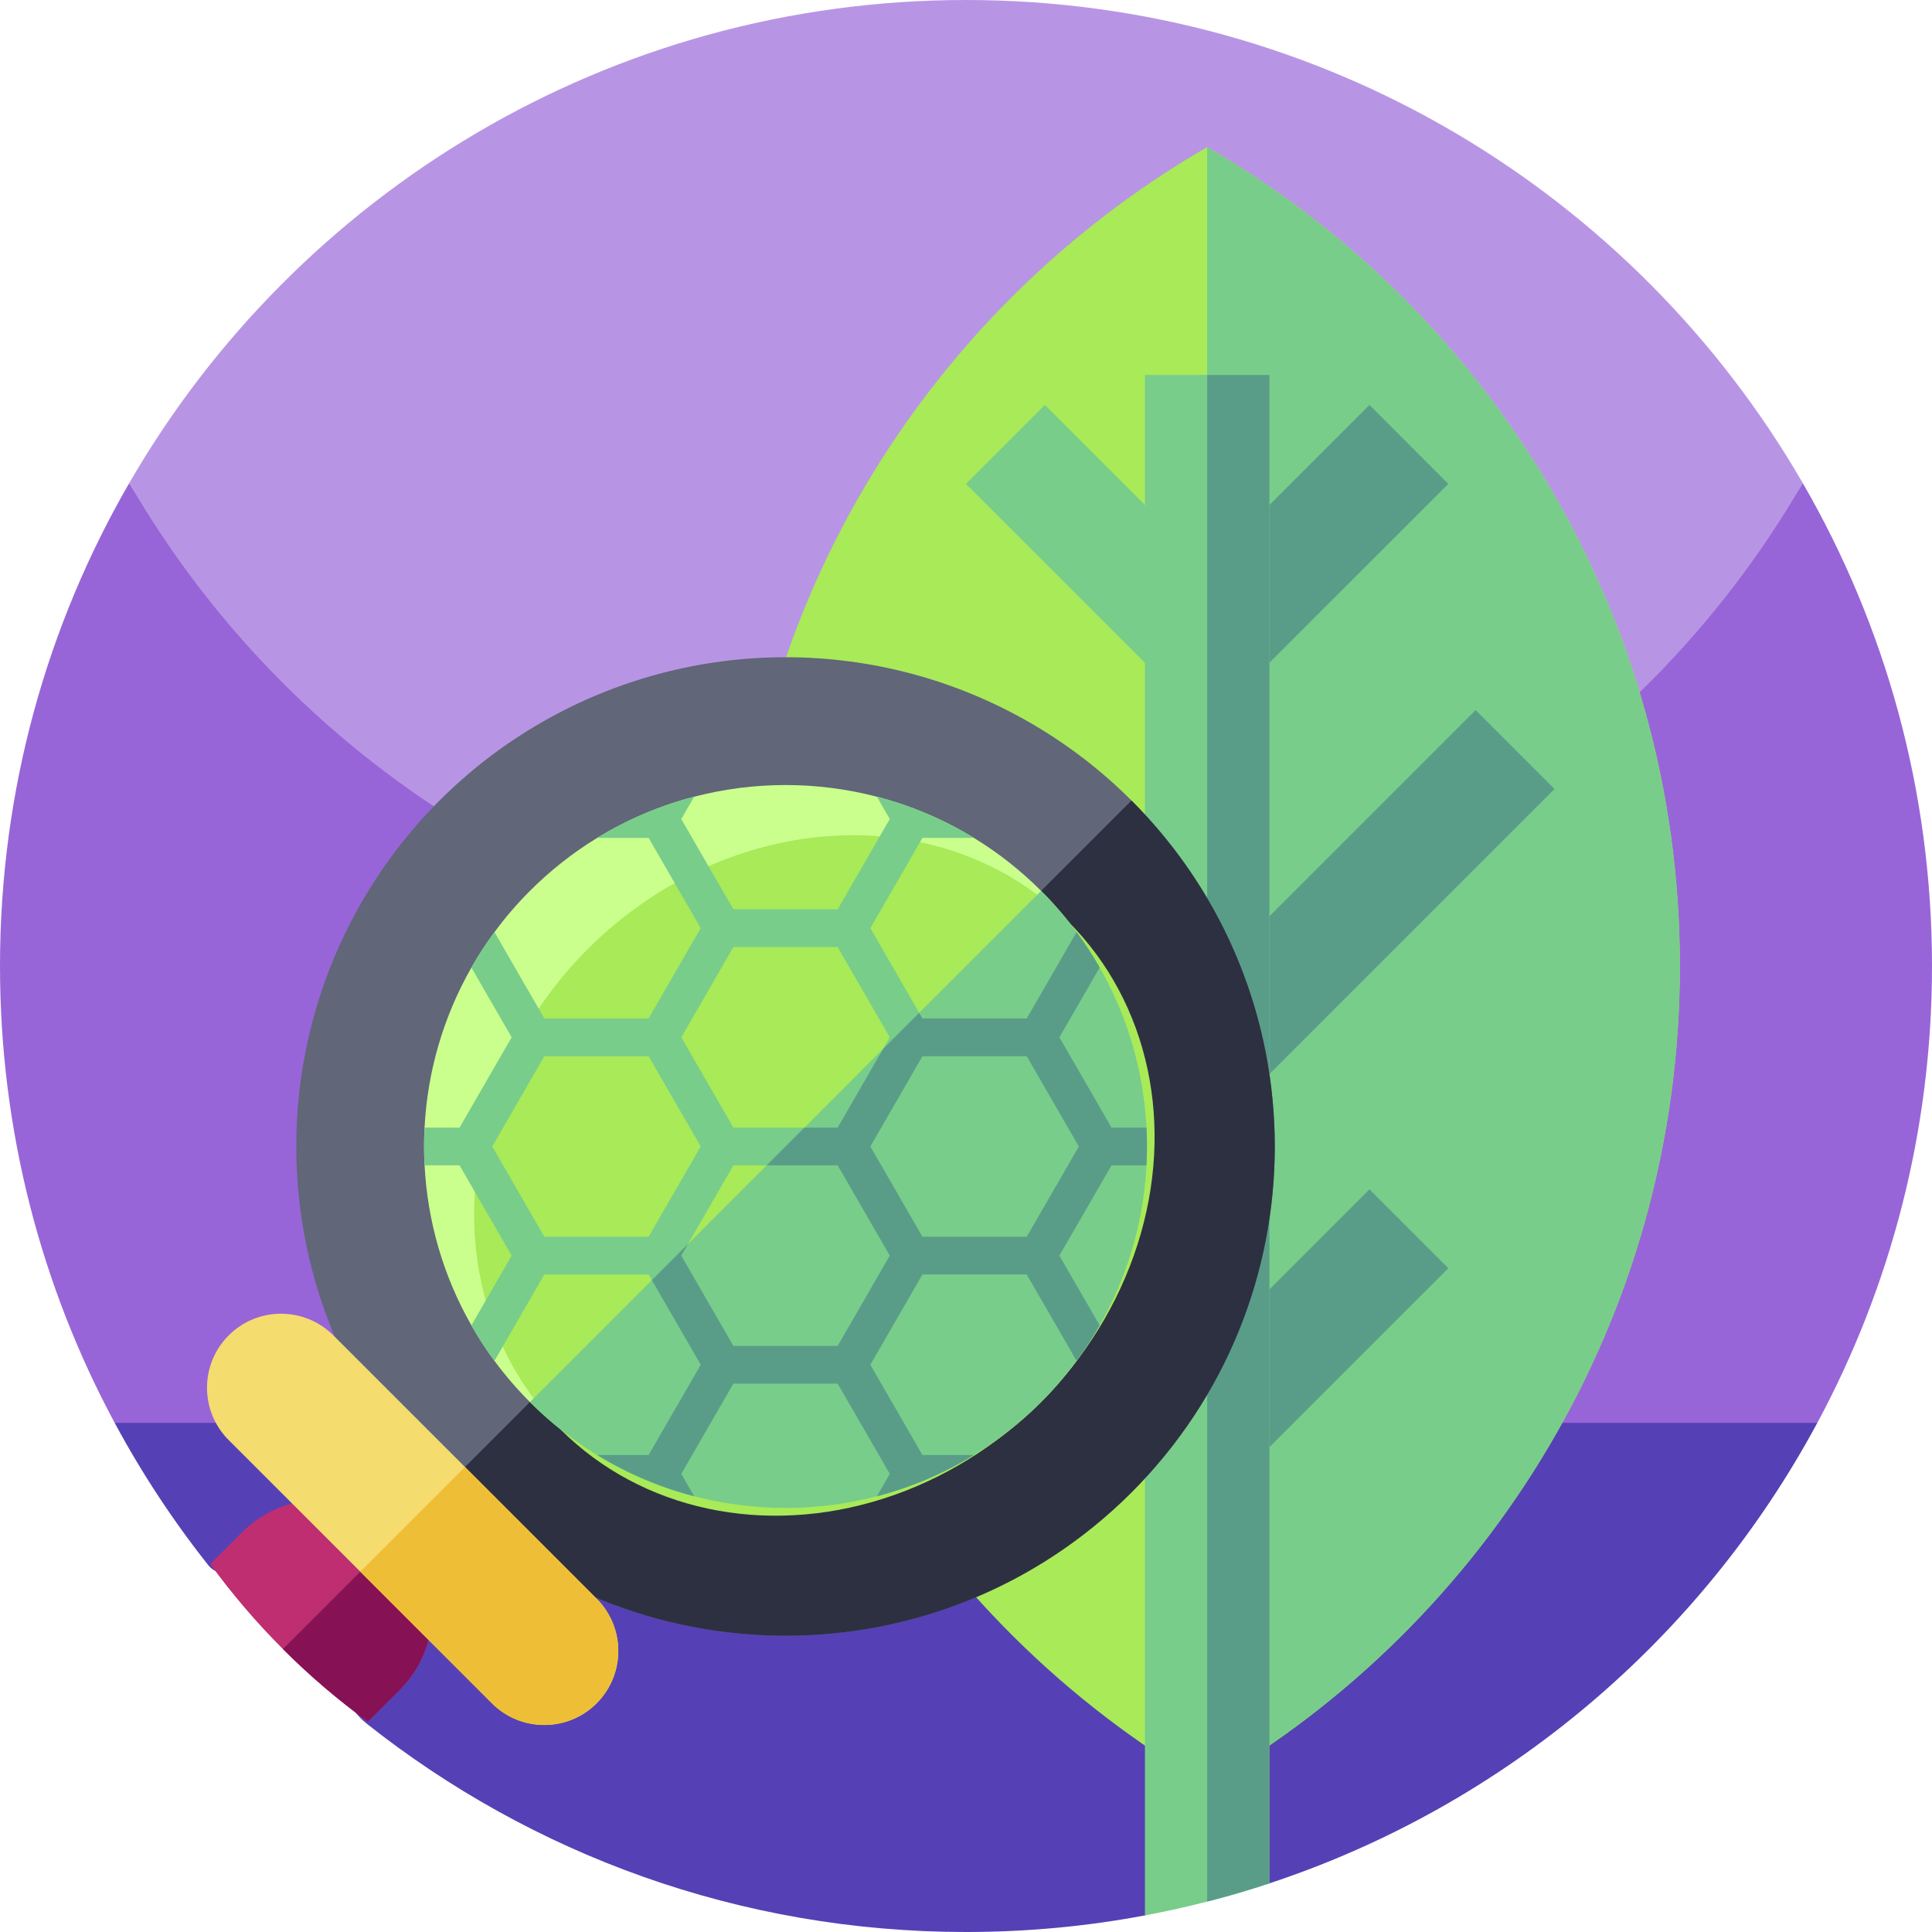 <svg id="Capa_1" enable-background="new 0 0 512 512" height="512" viewBox="0 0 512 512" width="512" xmlns="http://www.w3.org/2000/svg"><g><g><path d="m0 256c0 43.79 11 85.02 30.39 121.07l225.61 49.67 225.61-49.67c19.39-36.05 30.39-77.28 30.39-121.07 0-46.63-12.47-90.34-34.26-128-41.698 72.091-399.22 76.52-443.48 0-21.79 37.66-34.26 81.37-34.26 128z" fill="#9865d8"/><path d="m34.26 128c44.26 76.52 126.99 128 221.74 128s177.48-51.48 221.74-128c-.01-.02-.03-.05-.04-.07-44.27-76.48-126.98-127.93-221.7-127.93s-177.43 51.45-221.7 127.93c-.01.02-.03.05-.04.07z" fill="#b895e4"/><path d="m481.61 377.07c-30.76 57.2-82.64 101.37-145.21 122.04-5.42 1.8-10.925-12.92-16.496-11.51-5.43 1.4-10.914 18.97-16.485 20-15.37 2.9-31.21 4.4-47.42 4.4-60.027 0-115.226-20.661-158.877-55.258-10.35-8.203-6.121-24.107-15.082-33.787-4.472-4.83-22.689-2.916-26.782-8.081-9.353-11.802-17.687-24.448-24.869-37.806h451.221z" fill="#5541b5"/></g><g><path d="m445.179 256c0 92.727-50.393 173.686-125.274 217.01-74.881-43.324-125.262-124.283-125.262-217.01s50.381-173.686 125.262-217.01c74.88 43.324 125.274 124.284 125.274 217.01z" fill="#a8ea58"/><g fill="#78cd8a"><path d="m319.904 192.146-63.916-63.916 20.911-20.909 43.005 43.006 43.007-43.007 20.91 20.91z"/><path d="m319.904 400.006-63.916-63.915 20.911-20.91 43.005 43.006 43.008-43.006 20.909 20.91z"/><path d="m319.904 301.14-92.054-92.053 20.91-20.911 71.144 71.145 71.145-71.145 20.91 20.911z"/><path d="m445.179 256c0 92.727-50.393 173.686-125.274 217.01v-434.02c74.88 43.324 125.274 124.284 125.274 217.01z"/></g><path d="m383.821 336.089-63.917 63.917v-41.813l43.011-43.01z" fill="#599d89"/><path d="m383.821 128.238-63.917 63.902v-41.813l43.011-43.011z" fill="#599d89"/><path d="m411.958 209.084-92.054 92.053v-41.813l71.147-71.147z" fill="#599d89"/><path d="m336.4 99.37v399.74c-5.42 1.8-10.92 3.42-16.49 4.83-5.43 1.4-10.92 2.63-16.49 3.66v-408.23z" fill="#78cd8a"/><path d="m336.4 99.37v399.74c-5.42 1.8-10.92 3.42-16.49 4.83v-404.57z" fill="#599d89"/></g><g><circle cx="208.175" cy="303.825" fill="#616679" r="129.655"/><path d="m299.855 395.505c-50.635 50.635-132.726 50.635-183.36 0l183.36-183.36c50.635 50.635 50.634 132.726 0 183.36z" fill="#2d3041"/><path d="m105.928 447.841-8.434 8.434c-7.877-5.734-15.406-12.149-22.513-19.256s-13.522-14.636-19.256-22.513l8.434-8.434c11.535-11.535 30.234-11.535 41.769 0 5.765 5.765 8.652 13.325 8.647 20.884.005 7.561-2.883 15.121-8.647 20.885z" fill="#bf2e70"/><path d="m105.928 447.841-8.434 8.434c-7.877-5.734-15.406-12.149-22.513-19.256l30.947-30.947c5.765 5.765 8.652 13.325 8.647 20.884.005 7.561-2.883 15.121-8.647 20.885z" fill="#871155"/><path d="m303.82 308.83c-.75 14.7-4.89 29.26-12.4 42.41-1.83 3.229-3.87 6.37-6.11 9.41-2.82 3.81-5.95 7.46-9.4 10.91-5.49 5.49-11.48 10.17-17.82 14.04-8.09 4.96-16.76 8.6-25.7 10.92-15.86 4.13-32.57 4.13-48.43 0-8.94-2.32-17.61-5.96-25.7-10.92-6.35-3.87-12.33-8.55-17.82-14.04-3.45-3.45-6.58-7.1-9.4-10.91-2.24-3.04-4.29-6.18-6.11-9.41-7.52-13.15-11.65-27.71-12.41-42.41-.18-3.33-.18-6.67-.01-10 .76-14.7 4.9-29.26 12.42-42.42 1.83-3.23 3.87-6.37 6.12-9.4 2.8-3.82 5.94-7.47 9.39-10.92 5.49-5.49 11.47-10.17 17.82-14.04 8.09-4.95 16.76-8.59 25.7-10.91 15.86-4.13 32.57-4.13 48.43 0 8.94 2.32 17.61 5.96 25.7 10.91 6.34 3.87 12.33 8.55 17.82 14.04 3.45 3.45 6.58 7.1 9.39 10.92 2.25 3.03 4.29 6.17 6.12 9.4 7.51 13.16 11.65 27.72 12.41 42.42.17 3.33.17 6.67-.01 10z" fill="#cbff8d"/><ellipse cx="215.868" cy="311.519" fill="#a8ea58" rx="95.168" ry="84.906" transform="matrix(.707 -.707 .707 .707 -157.051 243.884)"/><path d="m275.906 371.556c-37.409 37.409-98.054 37.409-135.462 0l135.463-135.463c37.408 37.41 37.408 98.055-.001 135.463z" fill="#78cd8a"/><path d="m158.107 451.395c-3.829 3.829-8.85 5.749-13.871 5.744s-10.042-1.915-13.871-5.744l-69.76-69.76c-7.659-7.659-7.659-20.083 0-27.742 3.829-3.829 8.85-5.749 13.871-5.744s10.042 1.915 13.871 5.744l69.76 69.76c7.659 7.659 7.659 20.083 0 27.742z" fill="#f5dc6e"/><path d="m158.107 451.395c-3.829 3.829-8.85 5.749-13.871 5.744s-10.042-1.915-13.871-5.744l-34.88-34.88 27.742-27.742 34.88 34.88c7.659 7.659 7.659 20.083 0 27.742z" fill="#eebf36"/><path d="m303.83 298.83h-9.27l-6.9-11.97-6.91-11.96 6.91-11.96 3.76-6.53c-1.83-3.23-3.87-6.37-6.12-9.4l-6.3 10.93-6.91 11.96h-27.63l-6.9-11.96-6.91-11.97 6.91-11.96 6.9-11.96h13.63c-8.09-4.95-16.76-8.59-25.7-10.91l3.41 5.91-6.9 11.96-6.91 11.96h-27.63l-6.91-11.96-6.9-11.96 3.41-5.91c-8.94 2.32-17.61 5.96-25.7 10.91h13.63l6.9 11.96 6.91 11.96-6.91 11.97-6.9 11.96h-27.63l-6.91-11.96-6.3-10.93c-2.25 3.03-4.29 6.17-6.12 9.4l3.76 6.53 6.91 11.96-6.91 11.96-6.9 11.97h-9.28c-.17 3.33-.17 6.67.01 10h9.27l6.9 11.96 6.91 11.96-6.91 11.96-3.76 6.53c1.82 3.229 3.87 6.37 6.11 9.41l6.31-10.94 6.91-11.96h27.63l6.9 11.96 6.91 11.97-6.91 11.96-6.9 11.96h-13.63c8.09 4.96 16.76 8.6 25.7 10.92l-3.41-5.92 6.9-11.96 6.91-11.96h27.63l6.91 11.96 6.9 11.96-3.41 5.92c8.94-2.32 17.61-5.96 25.7-10.92h-13.63l-6.9-11.96-6.91-11.96 6.91-11.97 6.9-11.96h27.63l6.91 11.96 6.31 10.94c2.24-3.04 4.28-6.18 6.11-9.41l-3.76-6.53-6.91-11.96 6.91-11.96 6.9-11.96h9.26c.18-3.33.18-6.67.01-10zm-116.38-35.89 6.91-11.97h27.63l6.91 11.97 6.9 11.96-6.9 11.96-6.91 11.97h-27.63l-6.91-11.97-6.9-11.96zm-15.56 64.81h-27.63l-6.91-11.96-6.9-11.96 6.9-11.97 6.91-11.96h27.63l6.9 11.96 6.91 11.97-6.91 11.96zm57.01 16.96-6.91 11.97h-27.63l-6.91-11.97-6.9-11.96 6.9-11.96 6.91-11.96h27.63l6.91 11.96 6.9 11.96zm50.1-28.92-6.91 11.96h-27.63l-6.9-11.96-6.91-11.96 6.91-11.97 6.9-11.96h27.63l6.91 11.96 6.9 11.97z" fill="#78cd8a"/><path d="m294.56 308.83h9.26c.18-3.33.18-6.67.01-10h-9.27l-6.9-11.97-6.91-11.96 6.91-11.96 3.76-6.53c-1.83-3.23-3.87-6.37-6.12-9.4l-6.3 10.93-6.91 11.96h-27.63l-.863-1.497-9.57 9.569-5.127 8.887-6.91 11.97h-8.82l-10 10h18.82l6.91 11.96 6.9 11.96-6.9 11.96-6.91 11.97h-27.63l-6.91-11.97-6.9-11.96 1.773-3.073-9.569 9.569 6.037 10.463 6.91 11.97-6.91 11.96-6.9 11.96h-13.63c8.09 4.96 16.76 8.6 25.7 10.92l-3.41-5.92 6.9-11.96 6.91-11.96h27.63l6.91 11.96 6.9 11.96-3.41 5.92c8.94-2.32 17.61-5.96 25.7-10.92h-13.63l-6.9-11.96-6.91-11.96 6.91-11.97 6.9-11.96h27.63l6.91 11.96 6.31 10.94c2.24-3.04 4.28-6.18 6.11-9.41l-3.76-6.53-6.91-11.96 6.91-11.96zm-15.56 6.96-6.91 11.96h-27.63l-6.9-11.96-6.91-11.96 6.91-11.97 6.9-11.96h27.63l6.91 11.96 6.9 11.97z" fill="#599d89"/></g></g></svg>